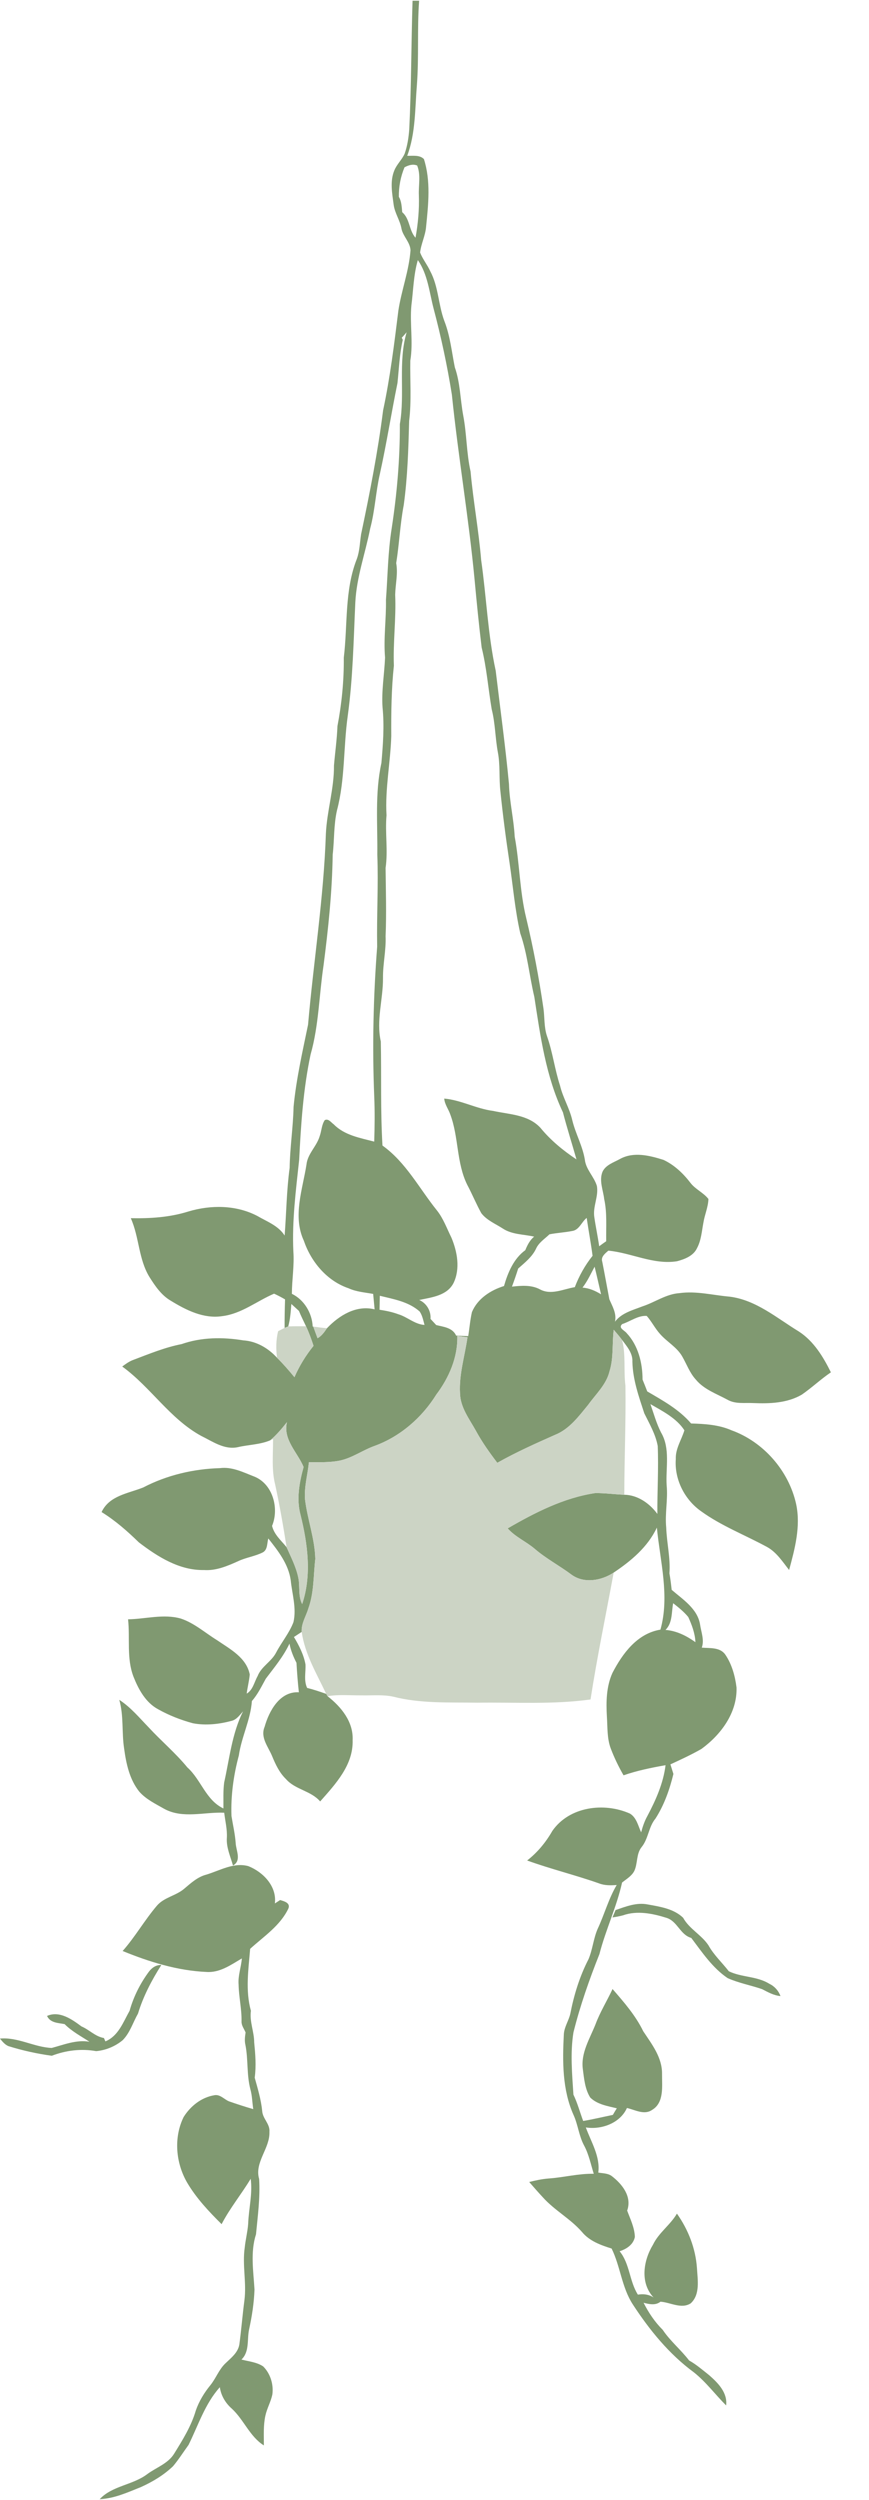 <svg xmlns="http://www.w3.org/2000/svg" xmlns:xlink="http://www.w3.org/1999/xlink" width="160" zoomAndPan="magnify" viewBox="0 0 120 345" height="460" preserveAspectRatio="xMidYMid meet" version="1.0"><defs><clipPath id="0fd98529e3"><path d="M 14 0 L 114.75 0 L 114.75 332 L 14 332 Z M 14 0 " clip-rule="nonzero"/></clipPath></defs><g clip-path="url(#0fd98529e3)"><path fill="#809971" d="M 56.969 0.102 L 57.875 0.102 C 57.598 3.969 57.859 7.859 57.57 11.727 C 57.301 15 57.398 18.387 56.234 21.504 C 57.008 21.527 57.926 21.348 58.539 21.953 C 59.504 24.969 59.152 28.195 58.84 31.289 C 58.746 32.516 58.148 33.633 58.012 34.852 C 58.367 35.766 59.008 36.539 59.414 37.43 C 60.555 39.562 60.523 42.055 61.359 44.297 C 62.164 46.348 62.375 48.547 62.805 50.688 C 63.562 52.84 63.555 55.137 63.969 57.355 C 64.457 59.902 64.41 62.523 64.98 65.062 C 65.352 69.16 66.105 73.203 66.445 77.301 C 67.172 82.379 67.363 87.543 68.453 92.57 C 69.074 97.781 69.793 102.977 70.285 108.203 C 70.355 110.645 70.949 113.027 71.074 115.465 C 71.762 119.172 71.758 122.98 72.656 126.664 C 73.645 130.797 74.434 134.973 75.047 139.18 C 75.219 140.457 75.117 141.781 75.543 143.016 C 76.324 145.238 76.605 147.59 77.336 149.828 C 77.727 151.477 78.645 152.941 79.027 154.602 C 79.473 156.453 80.445 158.137 80.758 160.027 C 80.906 161.414 82.043 162.383 82.426 163.68 C 82.68 165.141 81.828 166.547 82.074 168.012 C 82.266 169.34 82.551 170.656 82.742 171.996 C 83.059 171.762 83.383 171.527 83.711 171.301 C 83.676 169.363 83.852 167.406 83.434 165.492 C 83.293 164.254 82.703 162.953 83.199 161.719 C 83.645 160.75 84.785 160.418 85.656 159.926 C 87.527 158.922 89.703 159.473 91.609 160.07 C 93.105 160.762 94.336 161.934 95.332 163.23 C 96.016 164.137 97.129 164.582 97.828 165.473 C 97.793 166.59 97.312 167.625 97.137 168.719 C 96.906 169.91 96.84 171.164 96.25 172.258 C 95.754 173.328 94.551 173.781 93.488 174.066 C 90.227 174.578 87.191 172.902 84.004 172.602 C 83.578 172.98 82.941 173.453 83.164 174.117 C 83.508 175.844 83.812 177.578 84.145 179.309 C 84.57 180.301 85.176 181.281 84.922 182.41 C 85.828 181.199 87.379 180.812 88.723 180.289 C 90.445 179.73 91.977 178.586 93.828 178.465 C 96.145 178.141 98.441 178.75 100.742 178.949 C 104.406 179.402 107.277 181.914 110.316 183.762 C 112.371 185.094 113.676 187.25 114.738 189.395 C 113.336 190.344 112.109 191.516 110.715 192.477 C 108.699 193.652 106.27 193.734 103.992 193.637 C 102.832 193.578 101.578 193.789 100.516 193.207 C 98.984 192.367 97.227 191.781 96.086 190.395 C 95.238 189.469 94.824 188.27 94.207 187.203 C 93.469 185.91 92.105 185.199 91.152 184.109 C 90.449 183.336 89.992 182.383 89.305 181.609 C 88.105 181.527 87.039 182.375 85.926 182.734 C 85.312 183.27 86.242 183.598 86.547 183.996 C 88.137 185.703 88.73 188.105 88.73 190.395 C 88.953 190.938 89.168 191.48 89.379 192.031 C 91.547 193.297 93.777 194.516 95.434 196.453 C 97.312 196.508 99.25 196.621 100.996 197.387 C 105.426 198.977 108.926 202.984 109.938 207.574 C 110.594 210.641 109.766 213.727 108.969 216.676 C 108.07 215.539 107.254 214.25 105.965 213.523 C 102.914 211.855 99.625 210.605 96.805 208.562 C 94.527 206.957 93.113 204.16 93.32 201.367 C 93.262 199.93 94.105 198.719 94.508 197.398 C 93.43 195.73 91.512 194.758 89.816 193.781 C 90.277 195.094 90.648 196.453 91.285 197.699 C 92.59 199.906 91.91 202.578 92.059 205.004 C 92.25 206.945 91.801 208.887 92 210.836 C 92.07 212.941 92.602 215.027 92.441 217.141 C 92.578 217.891 92.668 218.648 92.75 219.41 C 94.305 220.754 96.328 222.02 96.676 224.215 C 96.828 225.262 97.285 226.332 96.91 227.391 C 98.016 227.484 99.418 227.309 100.148 228.34 C 101.062 229.672 101.508 231.297 101.707 232.891 C 101.82 236.371 99.555 239.41 96.855 241.375 C 95.473 242.164 94.02 242.836 92.578 243.5 C 92.715 243.941 92.852 244.379 92.992 244.824 C 92.465 246.984 91.723 249.098 90.516 250.98 C 89.559 252.125 89.551 253.738 88.609 254.906 C 87.836 255.852 88.086 257.16 87.586 258.219 C 87.219 258.922 86.5 259.328 85.902 259.809 C 85.152 263.184 83.637 266.332 82.777 269.68 C 81.375 273.207 80.109 276.801 79.188 280.488 C 78.73 283.332 79.004 286.223 79.184 289.082 C 79.75 290.246 80.078 291.504 80.531 292.715 C 81.906 292.484 83.262 292.156 84.629 291.875 C 84.805 291.566 84.988 291.266 85.176 290.965 C 83.898 290.656 82.477 290.438 81.504 289.48 C 80.773 288.309 80.656 286.875 80.48 285.539 C 80.188 283.32 81.453 281.344 82.238 279.363 C 82.867 277.668 83.828 276.137 84.586 274.504 C 86.16 276.316 87.762 278.148 88.82 280.324 C 90.016 282.129 91.457 283.949 91.422 286.242 C 91.406 287.918 91.742 290.184 90.043 291.191 C 88.961 291.938 87.691 291.176 86.574 290.922 C 85.637 293.023 83.043 293.949 80.898 293.605 C 81.625 295.625 82.91 297.609 82.617 299.836 C 83.234 299.949 83.926 299.918 84.465 300.309 C 85.91 301.414 87.301 303.148 86.605 305.082 C 87.039 306.262 87.633 307.441 87.668 308.723 C 87.465 309.777 86.516 310.391 85.562 310.695 C 86.98 312.418 86.902 314.816 88.086 316.684 C 88.84 316.551 89.613 316.645 90.262 317.082 C 88.348 315.078 88.84 311.969 90.172 309.789 C 90.965 308.129 92.559 307.074 93.477 305.5 C 95.043 307.719 96.051 310.289 96.242 313.008 C 96.332 314.617 96.715 316.648 95.387 317.879 C 94.094 318.715 92.578 317.75 91.207 317.656 C 90.508 318.207 89.648 318.004 88.871 317.801 C 89.566 319.176 90.418 320.453 91.52 321.547 C 92.562 323.102 94.023 324.281 95.156 325.766 C 96.164 326.332 97.043 327.098 97.949 327.816 C 99.164 328.887 100.477 330.203 100.273 331.977 C 98.77 330.473 97.492 328.734 95.812 327.402 C 92.387 324.887 89.676 321.547 87.371 318.012 C 85.852 315.66 85.672 312.797 84.457 310.32 C 82.953 309.852 81.395 309.285 80.363 308.031 C 78.773 306.207 76.578 305.055 74.965 303.254 C 74.32 302.562 73.695 301.848 73.078 301.137 C 73.945 300.918 74.816 300.73 75.715 300.656 C 77.816 300.516 79.875 299.957 81.992 300.004 C 81.582 298.703 81.32 297.348 80.676 296.137 C 79.941 294.797 79.824 293.242 79.191 291.867 C 77.641 288.387 77.668 284.488 77.859 280.758 C 77.914 279.742 78.531 278.887 78.754 277.914 C 79.258 275.316 80.047 272.75 81.266 270.391 C 81.836 269.043 81.945 267.551 82.527 266.207 C 83.465 264.211 84.031 262.055 85.16 260.148 C 84.332 260.215 83.492 260.227 82.707 259.922 C 79.438 258.77 76.055 257.949 72.793 256.766 C 74.223 255.652 75.375 254.254 76.27 252.688 C 78.605 249.316 83.414 248.703 86.98 250.289 C 87.898 250.832 88.117 251.977 88.535 252.883 C 88.742 252.102 89 251.34 89.391 250.633 C 90.559 248.434 91.598 246.105 91.906 243.613 C 89.945 243.961 87.992 244.355 86.105 245.012 C 85.426 243.828 84.828 242.602 84.344 241.324 C 83.812 239.918 83.906 238.391 83.805 236.914 C 83.688 234.883 83.719 232.762 84.574 230.875 C 85.969 228.191 87.996 225.43 91.199 224.906 C 92.496 220.266 91.156 215.488 90.707 210.824 C 89.453 213.496 87.152 215.422 84.746 217.031 C 83.059 218.137 80.684 218.582 78.945 217.336 C 77.281 216.09 75.422 215.113 73.844 213.758 C 72.652 212.738 71.152 212.117 70.105 210.93 C 73.879 208.746 77.848 206.711 82.199 206.059 C 83.539 206.051 84.871 206.234 86.211 206.289 C 88.062 206.32 89.711 207.484 90.777 208.938 C 90.754 205.809 90.953 202.684 90.824 199.555 C 90.527 197.941 89.688 196.508 88.969 195.051 C 88.215 192.742 87.383 190.414 87.328 187.957 C 87.395 186.746 86.57 185.824 85.902 184.922 C 85.539 184.434 85.145 183.977 84.75 183.52 C 84.508 185.422 84.754 187.383 84.172 189.234 C 83.734 191.082 82.285 192.391 81.219 193.879 C 79.918 195.465 78.629 197.23 76.656 198.02 C 73.953 199.219 71.25 200.426 68.672 201.883 C 67.602 200.48 66.578 199.039 65.73 197.484 C 64.82 195.836 63.562 194.242 63.523 192.27 C 63.375 189.664 64.195 187.121 64.555 184.555 C 64.203 184.508 63.5 184.414 63.148 184.367 C 63.234 187.305 62 190.141 60.254 192.457 C 58.27 195.645 55.277 198.254 51.734 199.547 C 50.082 200.133 48.637 201.219 46.906 201.578 C 45.508 201.859 44.074 201.789 42.66 201.801 C 42.484 203.512 41.984 205.211 42.121 206.945 C 42.457 209.695 43.473 212.355 43.539 215.145 C 43.27 217.438 43.375 219.809 42.57 222.012 C 42.254 223.07 41.578 224.074 41.66 225.219 C 41.301 225.453 40.945 225.684 40.59 225.922 C 41.293 227.094 41.934 228.344 42.184 229.695 C 42.242 230.789 41.926 231.902 42.41 232.949 C 43.301 233.168 44.172 233.469 45.043 233.77 C 45.09 233.852 45.184 234.016 45.234 234.094 C 47.113 235.555 48.816 237.629 48.695 240.152 C 48.809 243.582 46.324 246.227 44.211 248.617 C 42.934 247.129 40.766 247 39.488 245.527 C 38.582 244.656 38.047 243.504 37.574 242.359 C 37.043 241.066 35.918 239.797 36.539 238.32 C 37.156 236.133 38.629 233.402 41.27 233.551 C 41.121 232.199 41.016 230.844 40.941 229.488 C 40.508 228.645 40.148 227.762 39.973 226.836 C 39.145 228.613 37.871 230.125 36.703 231.68 C 36.117 232.738 35.594 233.836 34.785 234.758 C 34.598 237.359 33.348 239.711 32.98 242.281 C 32.25 245 31.863 247.805 31.965 250.625 C 32.16 251.855 32.453 253.078 32.543 254.332 C 32.586 255.391 33.402 256.77 32.172 257.465 C 31.82 256.199 31.223 254.945 31.328 253.605 C 31.387 252.445 31.094 251.312 30.961 250.172 C 28.223 250.051 25.25 251.035 22.699 249.648 C 21.484 248.953 20.168 248.332 19.23 247.262 C 17.887 245.582 17.422 243.406 17.141 241.324 C 16.793 239.09 17.105 236.789 16.469 234.594 C 18.035 235.602 19.219 237.043 20.504 238.367 C 22.25 240.262 24.234 241.922 25.871 243.918 C 27.773 245.621 28.422 248.434 30.852 249.586 C 30.867 248.387 30.797 247.184 30.957 245.992 C 31.691 242.699 32.035 239.238 33.562 236.18 C 33.109 236.684 32.691 237.316 31.992 237.492 C 30.262 237.957 28.41 238.164 26.641 237.828 C 24.973 237.375 23.352 236.746 21.848 235.902 C 20.121 234.984 19.133 233.164 18.438 231.414 C 17.457 228.871 17.969 226.121 17.684 223.48 C 20.109 223.445 22.574 222.695 24.977 223.379 C 26.84 224.004 28.328 225.348 29.98 226.367 C 31.766 227.59 34.027 228.762 34.488 231.09 C 34.41 231.98 34.176 232.852 34.066 233.738 C 34.934 233.219 35.105 232.148 35.57 231.324 C 36.086 229.98 37.496 229.32 38.137 228.055 C 38.883 226.633 39.949 225.379 40.523 223.871 C 40.969 221.945 40.336 220 40.145 218.082 C 39.824 215.836 38.406 214.047 37.051 212.324 C 36.863 212.961 36.977 213.852 36.312 214.234 C 35.219 214.793 33.969 214.941 32.863 215.469 C 31.383 216.137 29.82 216.797 28.164 216.68 C 24.766 216.746 21.777 214.848 19.18 212.867 C 17.59 211.32 15.922 209.848 14.027 208.68 C 15.098 206.398 17.695 206.117 19.777 205.285 C 23.035 203.586 26.699 202.723 30.367 202.617 C 32.051 202.391 33.625 203.207 35.156 203.797 C 37.695 204.848 38.566 208.199 37.57 210.586 C 37.852 211.789 38.828 212.602 39.574 213.527 C 40.172 214.891 40.875 216.227 41.18 217.691 C 41.453 218.91 41.129 220.234 41.727 221.379 C 43.07 217.375 42.488 213.07 41.5 209.059 C 40.91 206.867 41.34 204.598 41.926 202.461 C 41.078 200.422 39.059 198.695 39.625 196.273 C 38.922 197.164 38.18 198.039 37.316 198.777 C 35.895 199.383 34.305 199.375 32.812 199.73 C 30.961 200.109 29.355 198.934 27.781 198.168 C 23.461 195.809 20.805 191.441 16.879 188.594 C 17.355 188.242 17.84 187.883 18.402 187.68 C 20.594 186.852 22.766 185.949 25.074 185.5 C 27.809 184.543 30.766 184.516 33.598 184.984 C 35.41 185.098 37.043 186.055 38.25 187.379 C 39.105 188.227 39.895 189.137 40.66 190.066 C 41.336 188.512 42.23 187.059 43.297 185.738 C 42.996 184.82 42.672 183.91 42.258 183.039 C 41.926 182.336 41.574 181.637 41.281 180.922 C 40.93 180.598 40.582 180.277 40.234 179.961 C 40.148 180.996 40.086 182.047 39.805 183.059 L 39.301 183.266 C 39.293 181.953 39.32 180.641 39.363 179.328 C 38.871 179.043 38.363 178.773 37.848 178.539 C 35.457 179.562 33.355 181.312 30.711 181.637 C 28.137 182.043 25.703 180.812 23.582 179.512 C 22.277 178.754 21.418 177.477 20.633 176.234 C 19.121 173.762 19.23 170.727 18.059 168.121 C 20.73 168.176 23.438 168.004 25.996 167.203 C 29.105 166.266 32.609 166.285 35.531 167.812 C 36.863 168.59 38.438 169.152 39.305 170.516 C 39.547 167.402 39.574 164.277 39.996 161.184 C 40.039 158.359 40.48 155.57 40.539 152.754 C 40.906 148.926 41.766 145.176 42.539 141.418 C 43.305 132.633 44.707 123.891 45 115.066 C 45.148 111.898 46.148 108.836 46.117 105.656 C 46.27 103.84 46.531 102.035 46.598 100.207 C 47.191 97.102 47.504 93.938 47.473 90.773 C 48.023 86.234 47.562 81.492 49.266 77.16 C 49.676 76.055 49.684 74.863 49.867 73.715 C 51.059 68.055 52.176 62.375 52.902 56.633 C 53.871 52.094 54.438 47.484 55.008 42.883 C 55.43 40.074 56.48 37.379 56.688 34.539 C 56.637 33.434 55.672 32.645 55.445 31.586 C 55.246 30.406 54.5 29.41 54.355 28.219 C 54.152 26.676 53.828 25.027 54.449 23.531 C 54.789 22.672 55.516 22.035 55.883 21.195 C 56.254 20.125 56.426 18.996 56.512 17.871 C 56.805 11.953 56.785 6.023 56.969 0.102 M 55.859 23.09 C 55.32 24.387 55.059 25.758 55.078 27.164 C 55.461 27.805 55.469 28.562 55.543 29.289 C 56.621 30.199 56.457 31.785 57.379 32.809 C 57.727 30.871 57.91 28.902 57.84 26.938 C 57.777 25.578 58.137 24.148 57.605 22.844 C 57.008 22.594 56.391 22.805 55.859 23.09 M 57.699 35.895 C 57.105 37.934 57.078 40.059 56.809 42.156 C 56.574 44.691 57.082 47.242 56.66 49.77 C 56.609 52.535 56.84 55.316 56.5 58.078 C 56.395 61.965 56.285 65.859 55.75 69.719 C 55.246 72.359 55.141 75.059 54.711 77.715 C 54.977 79.18 54.602 80.625 54.57 82.086 C 54.715 85.352 54.266 88.605 54.391 91.871 C 54.047 95.102 54.012 98.348 54.031 101.59 C 53.922 105.238 53.16 108.855 53.375 112.52 C 53.16 114.941 53.598 117.371 53.246 119.781 C 53.277 122.926 53.379 126.07 53.246 129.215 C 53.328 131.148 52.863 133.047 52.887 134.984 C 52.91 137.918 51.934 140.816 52.586 143.734 C 52.684 148.52 52.531 153.316 52.816 158.098 C 56.051 160.406 57.898 164.02 60.336 167.051 C 61.227 168.168 61.703 169.535 62.336 170.805 C 63.148 172.742 63.578 175.086 62.637 177.055 C 61.742 178.824 59.613 179.043 57.891 179.41 C 58.898 179.848 59.539 180.926 59.449 182.02 C 59.711 182.301 59.973 182.586 60.238 182.871 C 61.27 183.125 62.484 183.227 62.988 184.324 C 63.543 184.348 64.098 184.371 64.656 184.395 C 64.836 183.293 64.918 182.172 65.168 181.086 C 65.934 179.23 67.738 178.062 69.598 177.484 C 70.125 175.641 70.93 173.703 72.535 172.539 C 72.824 171.84 73.16 171.152 73.762 170.668 C 72.309 170.336 70.699 170.398 69.414 169.539 C 68.402 168.887 67.211 168.41 66.461 167.426 C 65.754 166.152 65.203 164.797 64.52 163.516 C 63.02 160.477 63.355 156.965 62.191 153.84 C 61.941 153.082 61.402 152.426 61.344 151.613 C 63.68 151.82 65.777 153.023 68.094 153.316 C 70.352 153.809 72.93 153.824 74.621 155.641 C 76.027 157.359 77.762 158.789 79.605 160.008 C 78.992 157.844 78.301 155.699 77.738 153.523 C 75.371 148.527 74.617 142.992 73.785 137.582 C 73.094 134.664 72.832 131.648 71.844 128.809 C 71.117 125.613 70.844 122.344 70.367 119.105 C 69.871 115.824 69.441 112.535 69.102 109.23 C 68.891 107.422 69.094 105.582 68.742 103.785 C 68.383 101.828 68.391 99.816 67.898 97.883 C 67.418 95.047 67.203 92.164 66.512 89.367 C 66.129 86.219 65.82 83.066 65.527 79.91 C 64.719 71.402 63.27 62.965 62.398 54.461 C 61.758 50.449 60.906 46.469 59.863 42.539 C 59.285 40.297 59.055 37.836 57.699 35.895 M 55.477 46.609 L 55.621 46.898 C 55.168 48.863 55.098 50.875 54.887 52.867 C 54.039 57.027 53.379 61.227 52.465 65.375 C 51.887 67.871 51.785 70.453 51.121 72.934 C 50.453 76.34 49.238 79.645 49.066 83.137 C 48.824 88.355 48.738 93.594 48.023 98.777 C 47.41 103.109 47.664 107.555 46.539 111.812 C 46.074 113.828 46.18 115.914 45.941 117.957 C 45.871 123.074 45.332 128.184 44.676 133.254 C 44.062 137.344 44.027 141.527 42.891 145.527 C 41.871 150.305 41.559 155.195 41.312 160.062 C 40.863 164.27 40.312 168.484 40.512 172.727 C 40.652 174.676 40.312 176.613 40.305 178.559 C 42 179.379 43.094 181.211 43.18 183.07 L 43.258 183.082 C 43.449 183.613 43.648 184.156 43.852 184.691 C 44.418 184.371 44.797 183.836 45.152 183.305 C 46.836 181.539 49.195 180.074 51.73 180.703 C 51.66 179.992 51.598 179.281 51.531 178.574 C 50.387 178.363 49.211 178.289 48.141 177.797 C 45.148 176.785 42.953 174.148 41.953 171.223 C 40.395 167.855 41.781 164.164 42.32 160.727 C 42.469 159.234 43.738 158.203 44.145 156.801 C 44.41 156.074 44.406 155.242 44.844 154.59 C 45.355 154.328 45.723 154.918 46.09 155.172 C 47.566 156.68 49.719 157.043 51.676 157.555 C 51.742 155.465 51.766 153.375 51.676 151.285 C 51.398 144.406 51.555 137.516 52.082 130.656 C 52.004 126.422 52.266 122.191 52.102 117.957 C 52.156 113.738 51.758 109.461 52.668 105.301 C 52.891 102.762 53.082 100.195 52.828 97.656 C 52.664 95.344 53.074 93.055 53.172 90.758 C 52.949 88.098 53.344 85.441 53.297 82.777 C 53.539 79.492 53.566 76.191 54.086 72.93 C 54.816 68.164 55.234 63.348 55.215 58.531 C 55.941 54.328 54.941 49.977 56.152 45.852 C 55.934 46.113 55.715 46.367 55.477 46.609 M 78.977 169.895 C 77.949 170.098 76.898 170.145 75.875 170.348 C 75.219 170.98 74.391 171.488 74.012 172.355 C 73.469 173.48 72.469 174.258 71.555 175.07 C 71.293 175.91 71.004 176.738 70.699 177.566 C 71.996 177.43 73.359 177.305 74.559 177.941 C 76.109 178.785 77.793 177.898 79.375 177.641 C 79.965 176.086 80.789 174.613 81.828 173.312 C 81.598 171.562 81.27 169.832 81.016 168.086 C 80.289 168.648 79.996 169.773 78.977 169.895 M 80.438 177.703 C 81.367 177.77 82.215 178.145 83 178.629 C 82.699 177.359 82.422 176.086 82.109 174.82 C 81.582 175.797 81.125 176.82 80.438 177.703 M 52.449 178.828 C 52.434 179.469 52.422 180.113 52.41 180.758 C 53.281 180.891 54.156 181.062 54.992 181.375 C 56.254 181.746 57.258 182.77 58.621 182.855 C 58.445 182.219 58.328 181.555 57.953 181.004 C 56.426 179.637 54.367 179.305 52.449 178.828 M 92.957 221.258 C 92.711 222.512 92.891 223.969 91.898 224.945 C 93.426 225.062 94.805 225.758 96.031 226.637 C 95.98 225.426 95.539 224.258 95.043 223.168 C 94.445 222.434 93.695 221.84 92.957 221.258 Z M 92.957 221.258 " fill-opacity="1" fill-rule="nonzero"/></g><path fill="#809971" d="M 28.484 258.719 C 30.367 258.156 32.254 256.992 34.289 257.543 C 36.34 258.359 38.25 260.324 37.957 262.695 C 38.141 262.578 38.5 262.34 38.68 262.223 C 39.219 262.383 40.148 262.613 39.82 263.402 C 38.691 265.77 36.426 267.242 34.543 268.957 C 34.312 271.801 33.867 274.703 34.648 277.508 C 34.441 279 35.094 280.379 35.102 281.863 C 35.258 283.48 35.398 285.113 35.172 286.738 C 35.59 288.246 36.051 289.77 36.207 291.336 C 36.262 292.391 37.305 293.121 37.207 294.215 C 37.293 296.508 35.109 298.41 35.785 300.727 C 35.941 303.273 35.594 305.82 35.352 308.355 C 34.555 310.832 34.996 313.449 35.145 315.984 C 35.078 317.82 34.797 319.648 34.406 321.445 C 34.086 322.844 34.5 324.547 33.34 325.641 C 34.344 325.902 35.457 325.996 36.34 326.586 C 37.344 327.578 37.801 329.086 37.609 330.477 C 37.395 331.477 36.867 332.379 36.648 333.383 C 36.352 334.727 36.441 336.117 36.438 337.492 C 34.488 336.273 33.672 333.941 32.008 332.414 C 31.133 331.648 30.516 330.613 30.359 329.457 C 28.312 331.73 27.375 334.723 26.039 337.418 C 25.328 338.398 24.68 339.43 23.898 340.359 C 22.625 341.578 21.094 342.5 19.492 343.227 C 17.641 343.965 15.789 344.824 13.762 344.914 C 15.504 343.043 18.34 342.969 20.332 341.453 C 21.566 340.539 23.184 340.012 24.031 338.656 C 25.203 336.762 26.41 334.836 27.039 332.676 C 27.48 331.398 28.199 330.223 29.047 329.184 C 29.82 328.234 30.223 327.027 31.117 326.176 C 31.891 325.422 32.836 324.727 33.047 323.59 C 33.324 321.547 33.484 319.488 33.754 317.449 C 34.062 315.031 33.445 312.605 33.793 310.199 C 33.906 309.094 34.188 308.016 34.27 306.91 C 34.34 304.832 34.898 302.773 34.617 300.691 C 33.34 302.82 31.742 304.75 30.602 306.957 C 28.836 305.207 27.113 303.379 25.844 301.227 C 24.27 298.516 23.957 295.02 25.355 292.172 C 26.293 290.668 27.809 289.457 29.586 289.164 C 30.391 289 30.941 289.727 31.629 290.008 C 32.73 290.391 33.848 290.754 34.973 291.082 C 34.828 290.164 34.828 289.234 34.574 288.34 C 34.047 286.332 34.289 284.23 33.887 282.207 C 33.75 281.641 33.828 281.062 33.914 280.504 C 33.711 280.008 33.34 279.551 33.352 279 C 33.395 277.285 32.977 275.609 32.949 273.902 C 32.844 272.672 33.301 271.496 33.398 270.281 C 31.887 271.168 30.34 272.289 28.488 272.148 C 24.488 271.969 20.617 270.762 16.934 269.258 C 18.66 267.309 19.961 265.008 21.652 263.02 C 22.652 261.836 24.309 261.641 25.449 260.652 C 26.367 259.879 27.285 259.031 28.484 258.719 Z M 28.484 258.719 " fill-opacity="1" fill-rule="nonzero"/><path fill="#809971" d="M 85 263.609 C 86.418 263.121 87.891 262.527 89.422 262.828 C 91.137 263.141 93.023 263.41 94.332 264.668 C 95.184 266.215 96.852 267.012 97.828 268.469 C 98.57 269.809 99.711 270.855 100.645 272.055 C 102.438 272.918 104.539 272.715 106.25 273.789 C 106.961 274.125 107.5 274.734 107.781 275.48 C 106.848 275.395 106.043 274.938 105.234 274.52 C 103.664 273.98 101.996 273.68 100.48 273 C 98.383 271.586 96.957 269.434 95.457 267.453 C 93.91 267.012 93.562 265.164 92.047 264.684 C 90.133 264.082 87.977 263.641 86.027 264.336 C 85.547 264.461 85.062 264.559 84.574 264.625 C 84.684 264.371 84.891 263.863 85 263.609 Z M 85 263.609 " fill-opacity="1" fill-rule="nonzero"/><path fill="#809971" d="M 20.574 272.094 C 20.98 271.559 21.578 271.148 22.281 271.191 C 20.949 273.289 19.781 275.504 19.059 277.891 C 18.359 279.117 17.953 280.547 16.941 281.566 C 15.91 282.418 14.609 282.961 13.277 283.078 C 11.23 282.707 9.09 282.965 7.156 283.715 C 5.117 283.438 3.121 282.996 1.156 282.383 C 0.66 282.176 0.32 281.734 -0.008 281.344 C 2.473 281.113 4.711 282.539 7.141 282.637 C 8.848 282.184 10.535 281.473 12.352 281.781 C 11.176 281.012 9.922 280.352 8.922 279.348 C 8.02 279.172 6.949 279.199 6.496 278.219 C 8.203 277.461 9.922 278.676 11.25 279.664 C 12.332 280.121 13.156 281.066 14.352 281.266 C 14.402 281.383 14.504 281.613 14.555 281.73 C 16.348 280.992 17.016 279.066 17.895 277.508 C 18.445 275.551 19.367 273.723 20.574 272.094 Z M 20.574 272.094 " fill-opacity="1" fill-rule="nonzero"/><path fill="#ccd4c5" d="M 38.41 183.715 C 38.703 183.559 39 183.41 39.301 183.266 L 39.805 183.059 C 40.621 183.027 41.438 183.035 42.258 183.039 C 42.672 183.91 42.996 184.82 43.297 185.738 C 42.23 187.059 41.336 188.512 40.66 190.066 C 39.895 189.137 39.105 188.227 38.25 187.379 C 38.105 186.152 38.102 184.914 38.41 183.715 Z M 38.41 183.715 " fill-opacity="1" fill-rule="nonzero"/><path fill="#ccd4c5" d="M 43.258 183.082 C 43.883 183.168 44.516 183.258 45.152 183.305 C 44.797 183.836 44.418 184.371 43.852 184.691 C 43.648 184.156 43.449 183.613 43.258 183.082 Z M 43.258 183.082 " fill-opacity="1" fill-rule="nonzero"/><path fill="#ccd4c5" d="M 84.75 183.52 C 85.145 183.977 85.539 184.434 85.902 184.922 C 86.445 186.98 86.094 189.137 86.367 191.238 C 86.438 196.254 86.215 201.273 86.211 206.289 C 84.871 206.234 83.539 206.051 82.199 206.059 C 77.848 206.711 73.879 208.746 70.105 210.93 C 71.152 212.117 72.652 212.738 73.844 213.758 C 75.422 215.113 77.281 216.09 78.945 217.336 C 80.684 218.582 83.059 218.137 84.746 217.031 C 83.668 222.867 82.457 228.676 81.547 234.543 C 76.355 235.262 71.117 234.914 65.898 234.988 C 62.035 234.922 58.094 235.129 54.316 234.16 C 52.875 233.844 51.395 234.012 49.934 233.977 C 48.367 233.992 46.789 233.828 45.234 234.094 C 45.184 234.016 45.09 233.852 45.043 233.77 C 43.734 230.992 42.105 228.312 41.66 225.219 C 41.578 224.074 42.254 223.07 42.57 222.012 C 43.375 219.809 43.27 217.438 43.539 215.145 C 43.473 212.355 42.457 209.695 42.121 206.945 C 41.984 205.211 42.484 203.512 42.66 201.801 C 44.074 201.789 45.508 201.859 46.906 201.578 C 48.637 201.219 50.082 200.133 51.734 199.547 C 55.277 198.254 58.27 195.645 60.254 192.457 C 62 190.141 63.234 187.305 63.148 184.367 C 63.5 184.414 64.203 184.508 64.555 184.555 C 64.195 187.121 63.375 189.664 63.523 192.27 C 63.562 194.242 64.82 195.836 65.73 197.484 C 66.578 199.039 67.602 200.48 68.672 201.883 C 71.25 200.426 73.953 199.219 76.656 198.02 C 78.629 197.23 79.918 195.465 81.219 193.879 C 82.285 192.391 83.734 191.082 84.172 189.234 C 84.754 187.383 84.508 185.422 84.75 183.52 Z M 84.75 183.52 " fill-opacity="1" fill-rule="nonzero"/><path fill="#ccd4c5" d="M 37.316 198.777 C 38.18 198.039 38.922 197.164 39.625 196.273 C 39.059 198.695 41.078 200.422 41.926 202.461 C 41.34 204.598 40.91 206.867 41.5 209.059 C 42.488 213.07 43.07 217.375 41.727 221.379 C 41.129 220.234 41.453 218.91 41.18 217.691 C 40.875 216.227 40.172 214.891 39.574 213.527 C 39.121 210.645 38.621 207.766 38.004 204.914 C 37.477 202.848 37.723 200.707 37.703 198.602 Z M 37.316 198.777 " fill-opacity="1" fill-rule="nonzero"/></svg>